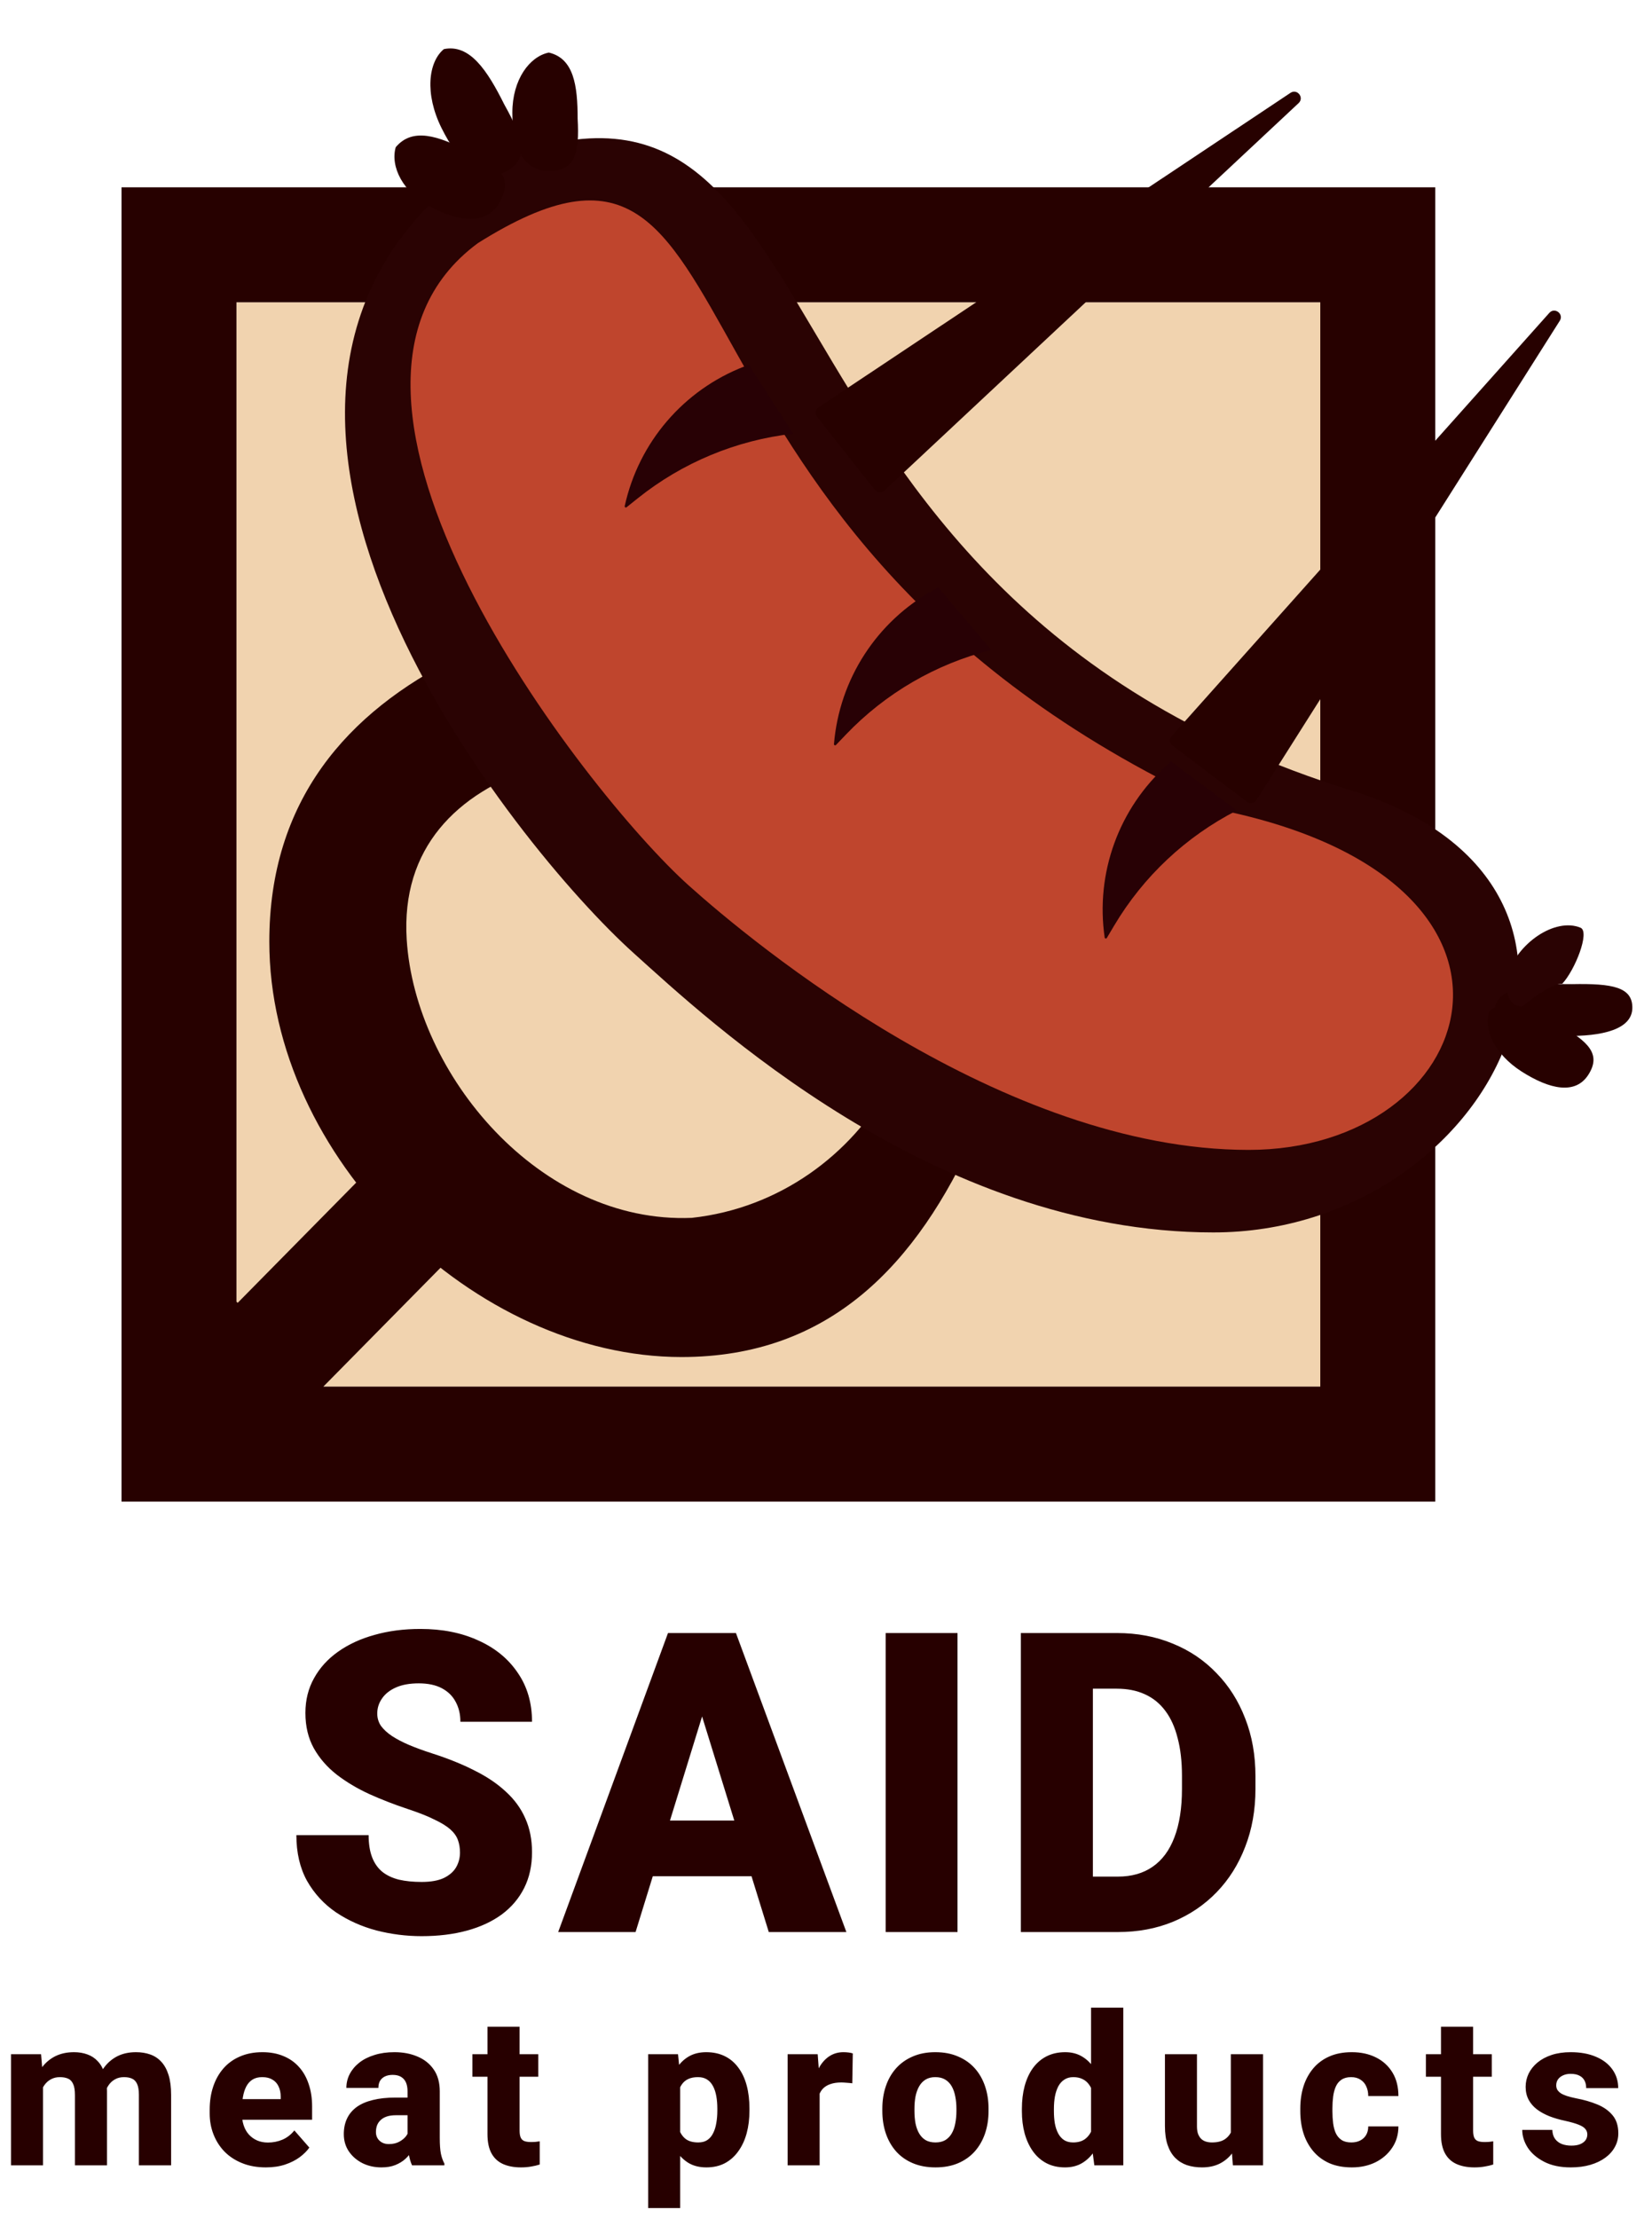<svg width="503" height="675" viewBox="0 0 503 675" fill="none" xmlns="http://www.w3.org/2000/svg">
<rect x="72" y="92" width="330" height="330" fill="#F1D3AF"/>
<path fill-rule="evenodd" clip-rule="evenodd" d="M437 57H37V457H437V57ZM402 92H72V396.148L72.367 396.51L120.207 348L146.176 373.61L98.454 422H402V92ZM97.452 421.983L97.435 422H97.469L97.452 421.983Z" fill="#270100"/>
<path fill-rule="evenodd" clip-rule="evenodd" d="M271.046 330.015C259.248 351.345 237.376 367.728 210.621 370.645C164.417 372.542 126.41 327.026 123.833 285.936C122.09 258.138 138.983 241.334 163.44 233.371C155.059 224.791 146.091 210.762 139.406 200C105.558 216.767 82 243.762 82 286.568C82 352.313 144.745 413 207.499 413C252.803 413 279.229 384.665 297 345.12C287.835 340.748 277.299 334.997 271.046 330.015Z" fill="#270100"/>
<path d="M411.444 240.577C506.444 270.077 454.837 375.077 369.444 375.077C284.052 375.077 215.122 310.01 192.944 290.077C156.88 257.664 50.5 126 140 54C264.5 -6.5 213.945 179.248 411.444 240.577Z" fill="#2A0303"/>
<path d="M471.738 95.222C473.373 93.389 476.234 95.548 474.92 97.623L382.558 243.486C381.932 244.474 380.596 244.717 379.663 244.013L357.056 226.947C356.122 226.243 355.99 224.891 356.769 224.019L471.738 95.222Z" fill="#270100"/>
<path d="M392.926 28.257C394.97 26.895 397.195 29.705 395.401 31.382L269.294 149.297C268.44 150.095 267.086 149.994 266.36 149.077L248.777 126.87C248.051 125.954 248.263 124.613 249.236 123.964L392.926 28.257Z" fill="#270100"/>
<path d="M175.877 36.066C176.462 46.688 175.18 52 167.108 52C159.036 52 156 44.399 156 34.295C156 24.191 161.262 17.18 167.108 16C174.708 17.77 175.877 26.033 175.877 36.066Z" fill="#270100"/>
<path d="M153.55 31.805C159.577 42.577 161.151 48.679 153.77 52.352C146.389 56.025 139.683 49.508 134.459 39.01C129.235 28.511 130.422 18.832 135.157 14.946C143.022 13.328 148.363 21.381 153.55 31.805Z" fill="#270100"/>
<path d="M478.648 299.514C490.983 299.271 497.128 300.4 497.014 306.815C496.899 313.23 488.035 315.485 476.311 315.275C464.586 315.065 456.526 310.737 455.239 306.067C457.402 300.063 467.006 299.306 478.648 299.514Z" fill="#270100"/>
<path d="M142.333 45.922C152.012 50.201 156.118 53.773 152.364 61.113C148.609 68.453 140.467 67.771 131.52 63.194C122.573 58.618 118.813 50.658 120.487 44.807C125.59 38.698 133.45 41.377 142.333 45.922Z" fill="#270100"/>
<path d="M474.56 311.816C483.757 317.043 487.585 320.866 483.635 327.068C479.684 333.269 471.823 331.54 463.347 326.141C454.871 320.742 451.565 312.954 453.436 307.831C458.641 302.939 466.144 306.455 474.56 311.816Z" fill="#270100"/>
<path d="M475.666 299.406C472.181 299.085 463.481 306.317 463.481 306.317C463.481 306.317 457.897 306.972 458.784 297.348C461.739 287.076 473.519 279.123 481.256 282.347C484.151 283.618 479.565 295.246 475.666 299.406Z" fill="#2A0303"/>
<path d="M373.675 246.96C477.675 269.46 450.175 349.96 380.175 349.96C305.094 349.96 229.175 286.96 209.675 269.46C177.966 241.004 83.825 119.539 145.5 74C237 16.5 188.175 163.46 373.675 246.96Z" fill="#BF452D"/>
<path d="M228 111L241.5 132V132C224.187 133.96 207.781 140.776 194.175 151.66L190.782 154.374C190.521 154.583 190.143 154.348 190.214 154.022V154.022C194.452 134.65 208.122 118.695 226.614 111.537L228 111Z" fill="#280105"/>
<path d="M356.566 231.754L376.596 246.655V246.655C361.082 254.586 348.127 266.743 339.226 281.721L337.006 285.456C336.835 285.744 336.399 285.657 336.35 285.326V285.326C333.495 265.703 340.671 245.956 355.458 232.744L356.566 231.754Z" fill="#280105"/>
<path d="M285.663 178.794L301.833 197.814V197.814C284.934 202.057 269.579 210.991 257.54 223.587L254.537 226.728C254.307 226.97 253.9 226.787 253.928 226.454V226.454C255.554 206.691 266.983 189.061 284.361 179.509L285.663 178.794Z" fill="#280105"/>
<path d="M140.053 563.812C140.053 562.396 139.844 561.125 139.428 560C139.011 558.833 138.24 557.75 137.115 556.75C135.99 555.75 134.365 554.75 132.24 553.75C130.157 552.708 127.407 551.625 123.99 550.5C119.99 549.167 116.136 547.667 112.428 546C108.719 544.292 105.407 542.312 102.49 540.062C99.573 537.771 97.261 535.104 95.552 532.062C93.844 528.979 92.99 525.396 92.99 521.312C92.99 517.396 93.865 513.875 95.615 510.75C97.365 507.583 99.802 504.896 102.928 502.688C106.094 500.438 109.803 498.729 114.053 497.562C118.303 496.354 122.948 495.75 127.99 495.75C134.657 495.75 140.532 496.917 145.615 499.25C150.74 501.542 154.74 504.812 157.615 509.062C160.532 513.271 161.99 518.25 161.99 524H140.178C140.178 521.708 139.698 519.688 138.74 517.938C137.823 516.188 136.428 514.812 134.553 513.812C132.678 512.812 130.323 512.312 127.49 512.312C124.74 512.312 122.428 512.729 120.553 513.562C118.678 514.396 117.261 515.521 116.303 516.938C115.344 518.312 114.865 519.833 114.865 521.5C114.865 522.875 115.24 524.125 115.99 525.25C116.782 526.333 117.886 527.354 119.303 528.312C120.761 529.271 122.511 530.188 124.553 531.062C126.636 531.938 128.969 532.792 131.553 533.625C136.386 535.167 140.678 536.896 144.428 538.812C148.219 540.688 151.407 542.833 153.99 545.25C156.615 547.625 158.594 550.333 159.928 553.375C161.303 556.417 161.99 559.854 161.99 563.688C161.99 567.771 161.198 571.396 159.615 574.562C158.032 577.729 155.761 580.417 152.803 582.625C149.844 584.792 146.303 586.438 142.178 587.562C138.053 588.688 133.448 589.25 128.365 589.25C123.698 589.25 119.094 588.667 114.553 587.5C110.053 586.292 105.969 584.458 102.303 582C98.636 579.5 95.698 576.312 93.49 572.438C91.323 568.521 90.24 563.875 90.24 558.5H112.24C112.24 561.167 112.594 563.417 113.303 565.25C114.011 567.083 115.053 568.562 116.428 569.688C117.803 570.771 119.49 571.562 121.49 572.062C123.49 572.521 125.782 572.75 128.365 572.75C131.157 572.75 133.407 572.354 135.115 571.562C136.823 570.729 138.073 569.646 138.865 568.312C139.657 566.938 140.053 565.438 140.053 563.812ZM215.705 516.125L193.518 588H169.955L203.393 497H218.33L215.705 516.125ZM234.08 588L211.83 516.125L208.955 497H224.08L257.705 588H234.08ZM233.205 554.062V571H186.518V554.062H233.205ZM291.545 497V588H269.67V497H291.545ZM340.385 588H320.198L320.323 571.125H340.385C344.552 571.125 348.073 570.125 350.948 568.125C353.864 566.125 356.073 563.146 357.573 559.188C359.114 555.188 359.885 550.271 359.885 544.438V540.5C359.885 536.125 359.448 532.292 358.573 529C357.739 525.667 356.489 522.896 354.823 520.688C353.156 518.438 351.073 516.75 348.573 515.625C346.114 514.5 343.281 513.938 340.073 513.938H319.823V497H340.073C346.239 497 351.885 498.062 357.01 500.188C362.177 502.271 366.635 505.271 370.385 509.188C374.177 513.062 377.093 517.667 379.135 523C381.218 528.292 382.26 534.167 382.26 540.625V544.438C382.26 550.854 381.218 556.729 379.135 562.062C377.093 567.396 374.198 572 370.448 575.875C366.698 579.75 362.26 582.75 357.135 584.875C352.052 586.958 346.468 588 340.385 588ZM332.76 497V588H310.823V497H332.76Z" fill="#270000"/>
<path d="M13.1 632.281V659H3.35V625.188H12.506L13.1 632.281ZM11.85 640.906L9.381 640.969C9.381 638.594 9.663 636.417 10.225 634.438C10.808 632.438 11.652 630.698 12.756 629.219C13.86 627.74 15.225 626.594 16.85 625.781C18.496 624.969 20.392 624.562 22.538 624.562C24.038 624.562 25.402 624.792 26.631 625.25C27.86 625.688 28.913 626.385 29.788 627.344C30.683 628.281 31.371 629.51 31.85 631.031C32.329 632.531 32.569 634.333 32.569 636.438V659H22.819V637.625C22.819 636.125 22.631 634.99 22.256 634.219C21.902 633.427 21.381 632.885 20.694 632.594C20.006 632.302 19.183 632.156 18.225 632.156C17.183 632.156 16.256 632.385 15.444 632.844C14.652 633.281 13.985 633.896 13.444 634.688C12.902 635.479 12.496 636.406 12.225 637.469C11.975 638.531 11.85 639.677 11.85 640.906ZM31.569 640.406L28.475 640.656C28.475 638.365 28.746 636.24 29.288 634.281C29.829 632.323 30.642 630.625 31.725 629.188C32.808 627.729 34.152 626.594 35.756 625.781C37.381 624.969 39.267 624.562 41.413 624.562C42.996 624.562 44.433 624.792 45.725 625.25C47.038 625.708 48.163 626.448 49.1 627.469C50.058 628.49 50.798 629.833 51.319 631.5C51.84 633.146 52.1 635.167 52.1 637.562V659H42.288V637.562C42.288 636.083 42.1 634.958 41.725 634.188C41.371 633.417 40.85 632.885 40.163 632.594C39.496 632.302 38.694 632.156 37.756 632.156C36.715 632.156 35.808 632.375 35.038 632.812C34.267 633.229 33.621 633.812 33.1 634.562C32.579 635.292 32.194 636.156 31.944 637.156C31.694 638.156 31.569 639.24 31.569 640.406ZM80.969 659.625C78.281 659.625 75.875 659.198 73.75 658.344C71.625 657.49 69.823 656.312 68.344 654.812C66.885 653.292 65.771 651.542 65 649.562C64.229 647.583 63.844 645.469 63.844 643.219V642.031C63.844 639.51 64.198 637.188 64.906 635.062C65.615 632.938 66.646 631.094 68 629.531C69.375 627.948 71.062 626.729 73.062 625.875C75.062 625 77.344 624.562 79.906 624.562C82.302 624.562 84.438 624.958 86.312 625.75C88.188 626.521 89.771 627.635 91.062 629.094C92.354 630.531 93.333 632.271 94 634.312C94.688 636.333 95.031 638.604 95.031 641.125V645.125H67.781V638.844H85.469V638.094C85.469 636.906 85.25 635.865 84.812 634.969C84.396 634.073 83.771 633.385 82.938 632.906C82.125 632.406 81.094 632.156 79.844 632.156C78.656 632.156 77.667 632.406 76.875 632.906C76.083 633.406 75.448 634.115 74.969 635.031C74.51 635.927 74.177 636.979 73.969 638.188C73.76 639.375 73.656 640.656 73.656 642.031V643.219C73.656 644.531 73.833 645.729 74.188 646.812C74.542 647.896 75.062 648.823 75.75 649.594C76.438 650.365 77.271 650.969 78.25 651.406C79.229 651.844 80.344 652.062 81.594 652.062C83.135 652.062 84.604 651.771 86 651.188C87.396 650.583 88.604 649.646 89.625 648.375L94.188 653.594C93.5 654.594 92.531 655.562 91.281 656.5C90.052 657.417 88.573 658.167 86.844 658.75C85.115 659.333 83.156 659.625 80.969 659.625ZM124.088 650.938V636.438C124.088 635.417 123.931 634.542 123.619 633.812C123.306 633.083 122.817 632.51 122.15 632.094C121.483 631.677 120.619 631.469 119.556 631.469C118.66 631.469 117.879 631.625 117.213 631.938C116.567 632.25 116.067 632.698 115.713 633.281C115.379 633.865 115.213 634.583 115.213 635.438H105.463C105.463 633.917 105.806 632.5 106.494 631.188C107.181 629.875 108.16 628.719 109.431 627.719C110.723 626.719 112.265 625.948 114.056 625.406C115.848 624.844 117.858 624.562 120.088 624.562C122.733 624.562 125.088 625.01 127.15 625.906C129.233 626.781 130.879 628.104 132.088 629.875C133.296 631.625 133.9 633.833 133.9 636.5V650.656C133.9 652.698 134.015 654.302 134.244 655.469C134.494 656.615 134.848 657.615 135.306 658.469V659H125.463C125.004 658.021 124.66 656.812 124.431 655.375C124.202 653.917 124.088 652.438 124.088 650.938ZM125.306 638.375L125.369 643.75H120.525C119.442 643.75 118.504 643.885 117.713 644.156C116.942 644.427 116.317 644.802 115.838 645.281C115.358 645.74 115.004 646.281 114.775 646.906C114.567 647.51 114.463 648.177 114.463 648.906C114.463 649.594 114.629 650.219 114.963 650.781C115.296 651.323 115.754 651.75 116.338 652.062C116.921 652.375 117.598 652.531 118.369 652.531C119.64 652.531 120.723 652.281 121.619 651.781C122.535 651.281 123.244 650.677 123.744 649.969C124.244 649.24 124.494 648.562 124.494 647.938L126.838 652C126.463 652.833 126.004 653.698 125.463 654.594C124.921 655.469 124.233 656.292 123.4 657.062C122.567 657.812 121.556 658.427 120.369 658.906C119.202 659.385 117.796 659.625 116.15 659.625C114.025 659.625 112.098 659.198 110.369 658.344C108.64 657.469 107.254 656.271 106.213 654.75C105.192 653.229 104.681 651.479 104.681 649.5C104.681 647.729 105.004 646.156 105.65 644.781C106.296 643.406 107.265 642.24 108.556 641.281C109.869 640.323 111.515 639.604 113.494 639.125C115.473 638.625 117.785 638.375 120.431 638.375H125.306ZM163.894 625.188V632.031H143.831V625.188H163.894ZM148.425 616.812H158.206V648.406C158.206 649.344 158.321 650.062 158.55 650.562C158.779 651.062 159.154 651.417 159.675 651.625C160.196 651.812 160.863 651.906 161.675 651.906C162.258 651.906 162.758 651.885 163.175 651.844C163.592 651.802 163.977 651.75 164.331 651.688V658.75C163.498 659.021 162.613 659.229 161.675 659.375C160.738 659.542 159.717 659.625 158.613 659.625C156.508 659.625 154.685 659.281 153.144 658.594C151.623 657.906 150.456 656.823 149.644 655.344C148.831 653.844 148.425 651.896 148.425 649.5V616.812ZM207.1 631.688V672H197.35V625.188H206.444L207.1 631.688ZM228.194 641.719V642.375C228.194 644.833 227.913 647.115 227.35 649.219C226.788 651.302 225.944 653.125 224.819 654.688C223.715 656.25 222.35 657.469 220.725 658.344C219.1 659.198 217.215 659.625 215.069 659.625C213.027 659.625 211.256 659.198 209.756 658.344C208.277 657.469 207.027 656.26 206.006 654.719C205.006 653.156 204.194 651.375 203.569 649.375C202.965 647.354 202.496 645.198 202.163 642.906V641.625C202.496 639.188 202.975 636.927 203.6 634.844C204.225 632.76 205.038 630.958 206.038 629.438C207.038 627.896 208.277 626.698 209.756 625.844C211.235 624.99 212.996 624.562 215.038 624.562C217.163 624.562 219.048 624.969 220.694 625.781C222.34 626.594 223.715 627.76 224.819 629.281C225.944 630.781 226.788 632.583 227.35 634.688C227.913 636.792 228.194 639.135 228.194 641.719ZM218.413 642.375V641.719C218.413 640.344 218.308 639.083 218.1 637.938C217.892 636.771 217.558 635.76 217.1 634.906C216.642 634.031 216.038 633.354 215.288 632.875C214.538 632.396 213.621 632.156 212.538 632.156C211.371 632.156 210.381 632.344 209.569 632.719C208.756 633.094 208.1 633.646 207.6 634.375C207.1 635.083 206.735 635.958 206.506 637C206.298 638.042 206.183 639.229 206.163 640.562V644C206.183 645.562 206.402 646.958 206.819 648.188C207.256 649.396 207.933 650.344 208.85 651.031C209.788 651.698 211.038 652.031 212.6 652.031C213.704 652.031 214.621 651.792 215.35 651.312C216.1 650.812 216.694 650.115 217.131 649.219C217.59 648.323 217.913 647.292 218.1 646.125C218.308 644.958 218.413 643.708 218.413 642.375ZM249.562 633.062V659H239.812V625.188H248.969L249.562 633.062ZM259.656 624.938L259.5 634.031C259.083 633.969 258.542 633.917 257.875 633.875C257.208 633.812 256.635 633.781 256.156 633.781C254.906 633.781 253.823 633.938 252.906 634.25C252.01 634.542 251.26 634.979 250.656 635.562C250.073 636.146 249.635 636.875 249.344 637.75C249.052 638.604 248.906 639.594 248.906 640.719L247.062 639.812C247.062 637.583 247.281 635.542 247.719 633.688C248.156 631.833 248.792 630.229 249.625 628.875C250.458 627.5 251.479 626.438 252.688 625.688C253.896 624.938 255.271 624.562 256.812 624.562C257.312 624.562 257.823 624.594 258.344 624.656C258.865 624.719 259.302 624.812 259.656 624.938ZM268.65 642.438V641.781C268.65 639.302 269.004 637.021 269.712 634.938C270.421 632.833 271.462 631.01 272.837 629.469C274.212 627.927 275.9 626.729 277.9 625.875C279.9 625 282.192 624.562 284.775 624.562C287.4 624.562 289.712 625 291.712 625.875C293.733 626.729 295.431 627.927 296.806 629.469C298.181 631.01 299.223 632.833 299.931 634.938C300.64 637.021 300.994 639.302 300.994 641.781V642.438C300.994 644.896 300.64 647.177 299.931 649.281C299.223 651.365 298.181 653.188 296.806 654.75C295.431 656.292 293.744 657.49 291.744 658.344C289.744 659.198 287.442 659.625 284.837 659.625C282.254 659.625 279.952 659.198 277.931 658.344C275.91 657.49 274.212 656.292 272.837 654.75C271.462 653.188 270.421 651.365 269.712 649.281C269.004 647.177 268.65 644.896 268.65 642.438ZM278.431 641.781V642.438C278.431 643.771 278.535 645.021 278.744 646.188C278.973 647.354 279.337 648.375 279.837 649.25C280.337 650.125 280.994 650.812 281.806 651.312C282.64 651.792 283.65 652.031 284.837 652.031C286.025 652.031 287.025 651.792 287.837 651.312C288.65 650.812 289.306 650.125 289.806 649.25C290.306 648.375 290.66 647.354 290.869 646.188C291.098 645.021 291.212 643.771 291.212 642.438V641.781C291.212 640.469 291.098 639.24 290.869 638.094C290.66 636.927 290.306 635.896 289.806 635C289.306 634.104 288.64 633.406 287.806 632.906C286.994 632.406 285.983 632.156 284.775 632.156C283.608 632.156 282.619 632.406 281.806 632.906C280.994 633.406 280.337 634.104 279.837 635C279.337 635.896 278.973 636.927 278.744 638.094C278.535 639.24 278.431 640.469 278.431 641.781ZM332.206 651.438V611H342.019V659H333.206L332.206 651.438ZM311.144 642.5V641.844C311.144 639.281 311.425 636.948 311.988 634.844C312.571 632.719 313.415 630.896 314.519 629.375C315.644 627.833 317.029 626.646 318.675 625.812C320.321 624.979 322.206 624.562 324.331 624.562C326.29 624.562 327.998 625 329.456 625.875C330.915 626.729 332.154 627.938 333.175 629.5C334.217 631.042 335.06 632.865 335.706 634.969C336.352 637.052 336.842 639.312 337.175 641.75V642.875C336.863 645.208 336.373 647.385 335.706 649.406C335.06 651.427 334.217 653.208 333.175 654.75C332.154 656.271 330.904 657.469 329.425 658.344C327.967 659.198 326.248 659.625 324.269 659.625C322.144 659.625 320.258 659.198 318.613 658.344C316.988 657.49 315.623 656.292 314.519 654.75C313.415 653.208 312.571 651.396 311.988 649.312C311.425 647.229 311.144 644.958 311.144 642.5ZM320.894 641.844V642.5C320.894 643.833 320.988 645.073 321.175 646.219C321.383 647.365 321.717 648.375 322.175 649.25C322.633 650.125 323.238 650.812 323.988 651.312C324.738 651.792 325.654 652.031 326.738 652.031C328.196 652.031 329.394 651.698 330.331 651.031C331.269 650.344 331.977 649.396 332.456 648.188C332.935 646.979 333.185 645.573 333.206 643.969V640.688C333.206 639.354 333.071 638.156 332.8 637.094C332.529 636.031 332.123 635.135 331.581 634.406C331.06 633.677 330.404 633.125 329.613 632.75C328.821 632.354 327.883 632.156 326.8 632.156C325.738 632.156 324.831 632.406 324.081 632.906C323.331 633.385 322.717 634.062 322.238 634.938C321.779 635.812 321.435 636.844 321.206 638.031C320.998 639.198 320.894 640.469 320.894 641.844ZM374.763 650.844V625.188H384.575V659H375.388L374.763 650.844ZM375.794 643.938L378.481 643.875C378.481 646.146 378.21 648.24 377.669 650.156C377.148 652.073 376.356 653.74 375.294 655.156C374.252 656.573 372.95 657.677 371.388 658.469C369.846 659.24 368.044 659.625 365.981 659.625C364.315 659.625 362.783 659.396 361.388 658.938C360.013 658.458 358.825 657.719 357.825 656.719C356.825 655.698 356.054 654.396 355.513 652.812C354.971 651.208 354.7 649.292 354.7 647.062V625.188H364.45V647.125C364.45 648 364.554 648.75 364.763 649.375C364.992 649.979 365.294 650.479 365.669 650.875C366.065 651.271 366.544 651.562 367.106 651.75C367.69 651.938 368.325 652.031 369.013 652.031C370.742 652.031 372.096 651.677 373.075 650.969C374.075 650.24 374.773 649.271 375.169 648.062C375.585 646.833 375.794 645.458 375.794 643.938ZM411.444 652.031C412.485 652.031 413.392 651.833 414.163 651.438C414.933 651.042 415.527 650.49 415.944 649.781C416.381 649.052 416.6 648.177 416.6 647.156H425.788C425.788 649.615 425.152 651.781 423.881 653.656C422.631 655.531 420.944 657 418.819 658.062C416.694 659.104 414.298 659.625 411.631 659.625C409.006 659.625 406.715 659.198 404.756 658.344C402.798 657.469 401.163 656.25 399.85 654.688C398.538 653.125 397.548 651.312 396.881 649.25C396.235 647.167 395.913 644.917 395.913 642.5V641.688C395.913 639.292 396.235 637.052 396.881 634.969C397.548 632.885 398.538 631.062 399.85 629.5C401.163 627.938 402.788 626.729 404.725 625.875C406.683 625 408.975 624.562 411.6 624.562C414.371 624.562 416.819 625.094 418.944 626.156C421.09 627.219 422.767 628.75 423.975 630.75C425.183 632.729 425.788 635.115 425.788 637.906H416.6C416.6 636.823 416.402 635.854 416.006 635C415.631 634.125 415.048 633.438 414.256 632.938C413.485 632.417 412.527 632.156 411.381 632.156C410.194 632.156 409.215 632.417 408.444 632.938C407.694 633.438 407.121 634.135 406.725 635.031C406.329 635.927 406.058 636.948 405.913 638.094C405.767 639.219 405.694 640.417 405.694 641.688V642.5C405.694 643.792 405.767 645.021 405.913 646.188C406.058 647.333 406.329 648.344 406.725 649.219C407.142 650.094 407.725 650.781 408.475 651.281C409.225 651.781 410.215 652.031 411.444 652.031ZM454.219 625.188V632.031H434.156V625.188H454.219ZM438.75 616.812H448.531V648.406C448.531 649.344 448.646 650.062 448.875 650.562C449.104 651.062 449.479 651.417 450 651.625C450.521 651.812 451.188 651.906 452 651.906C452.583 651.906 453.083 651.885 453.5 651.844C453.917 651.802 454.302 651.75 454.656 651.688V658.75C453.823 659.021 452.938 659.229 452 659.375C451.062 659.542 450.042 659.625 448.938 659.625C446.833 659.625 445.01 659.281 443.469 658.594C441.948 657.906 440.781 656.823 439.969 655.344C439.156 653.844 438.75 651.896 438.75 649.5V616.812ZM483.306 649.594C483.306 648.969 483.108 648.417 482.712 647.938C482.337 647.458 481.65 647.021 480.65 646.625C479.671 646.229 478.285 645.833 476.494 645.438C474.806 645.083 473.233 644.625 471.775 644.062C470.317 643.479 469.046 642.781 467.962 641.969C466.879 641.135 466.035 640.156 465.431 639.031C464.827 637.885 464.525 636.583 464.525 635.125C464.525 633.708 464.827 632.365 465.431 631.094C466.056 629.823 466.952 628.698 468.119 627.719C469.306 626.74 470.744 625.969 472.431 625.406C474.14 624.844 476.077 624.562 478.244 624.562C481.223 624.562 483.796 625.031 485.962 625.969C488.129 626.885 489.796 628.177 490.962 629.844C492.129 631.49 492.712 633.375 492.712 635.5H482.962C482.962 634.625 482.796 633.865 482.462 633.219C482.129 632.573 481.619 632.073 480.931 631.719C480.244 631.344 479.337 631.156 478.212 631.156C477.337 631.156 476.567 631.312 475.9 631.625C475.254 631.917 474.744 632.323 474.369 632.844C474.015 633.365 473.837 633.969 473.837 634.656C473.837 635.135 473.942 635.573 474.15 635.969C474.379 636.344 474.723 636.698 475.181 637.031C475.66 637.344 476.275 637.625 477.025 637.875C477.796 638.125 478.733 638.365 479.837 638.594C482.192 639.031 484.337 639.646 486.275 640.438C488.233 641.229 489.796 642.323 490.962 643.719C492.15 645.115 492.744 646.958 492.744 649.25C492.744 650.75 492.4 652.125 491.712 653.375C491.046 654.625 490.077 655.719 488.806 656.656C487.535 657.594 486.015 658.323 484.244 658.844C482.473 659.365 480.473 659.625 478.244 659.625C475.056 659.625 472.358 659.052 470.15 657.906C467.942 656.76 466.275 655.323 465.15 653.594C464.046 651.844 463.494 650.052 463.494 648.219H472.65C472.692 649.344 472.973 650.26 473.494 650.969C474.035 651.677 474.733 652.198 475.587 652.531C476.442 652.844 477.4 653 478.462 653C479.525 653 480.41 652.854 481.119 652.562C481.827 652.271 482.369 651.875 482.744 651.375C483.119 650.854 483.306 650.26 483.306 649.594Z" fill="#270000"/>
</svg>
